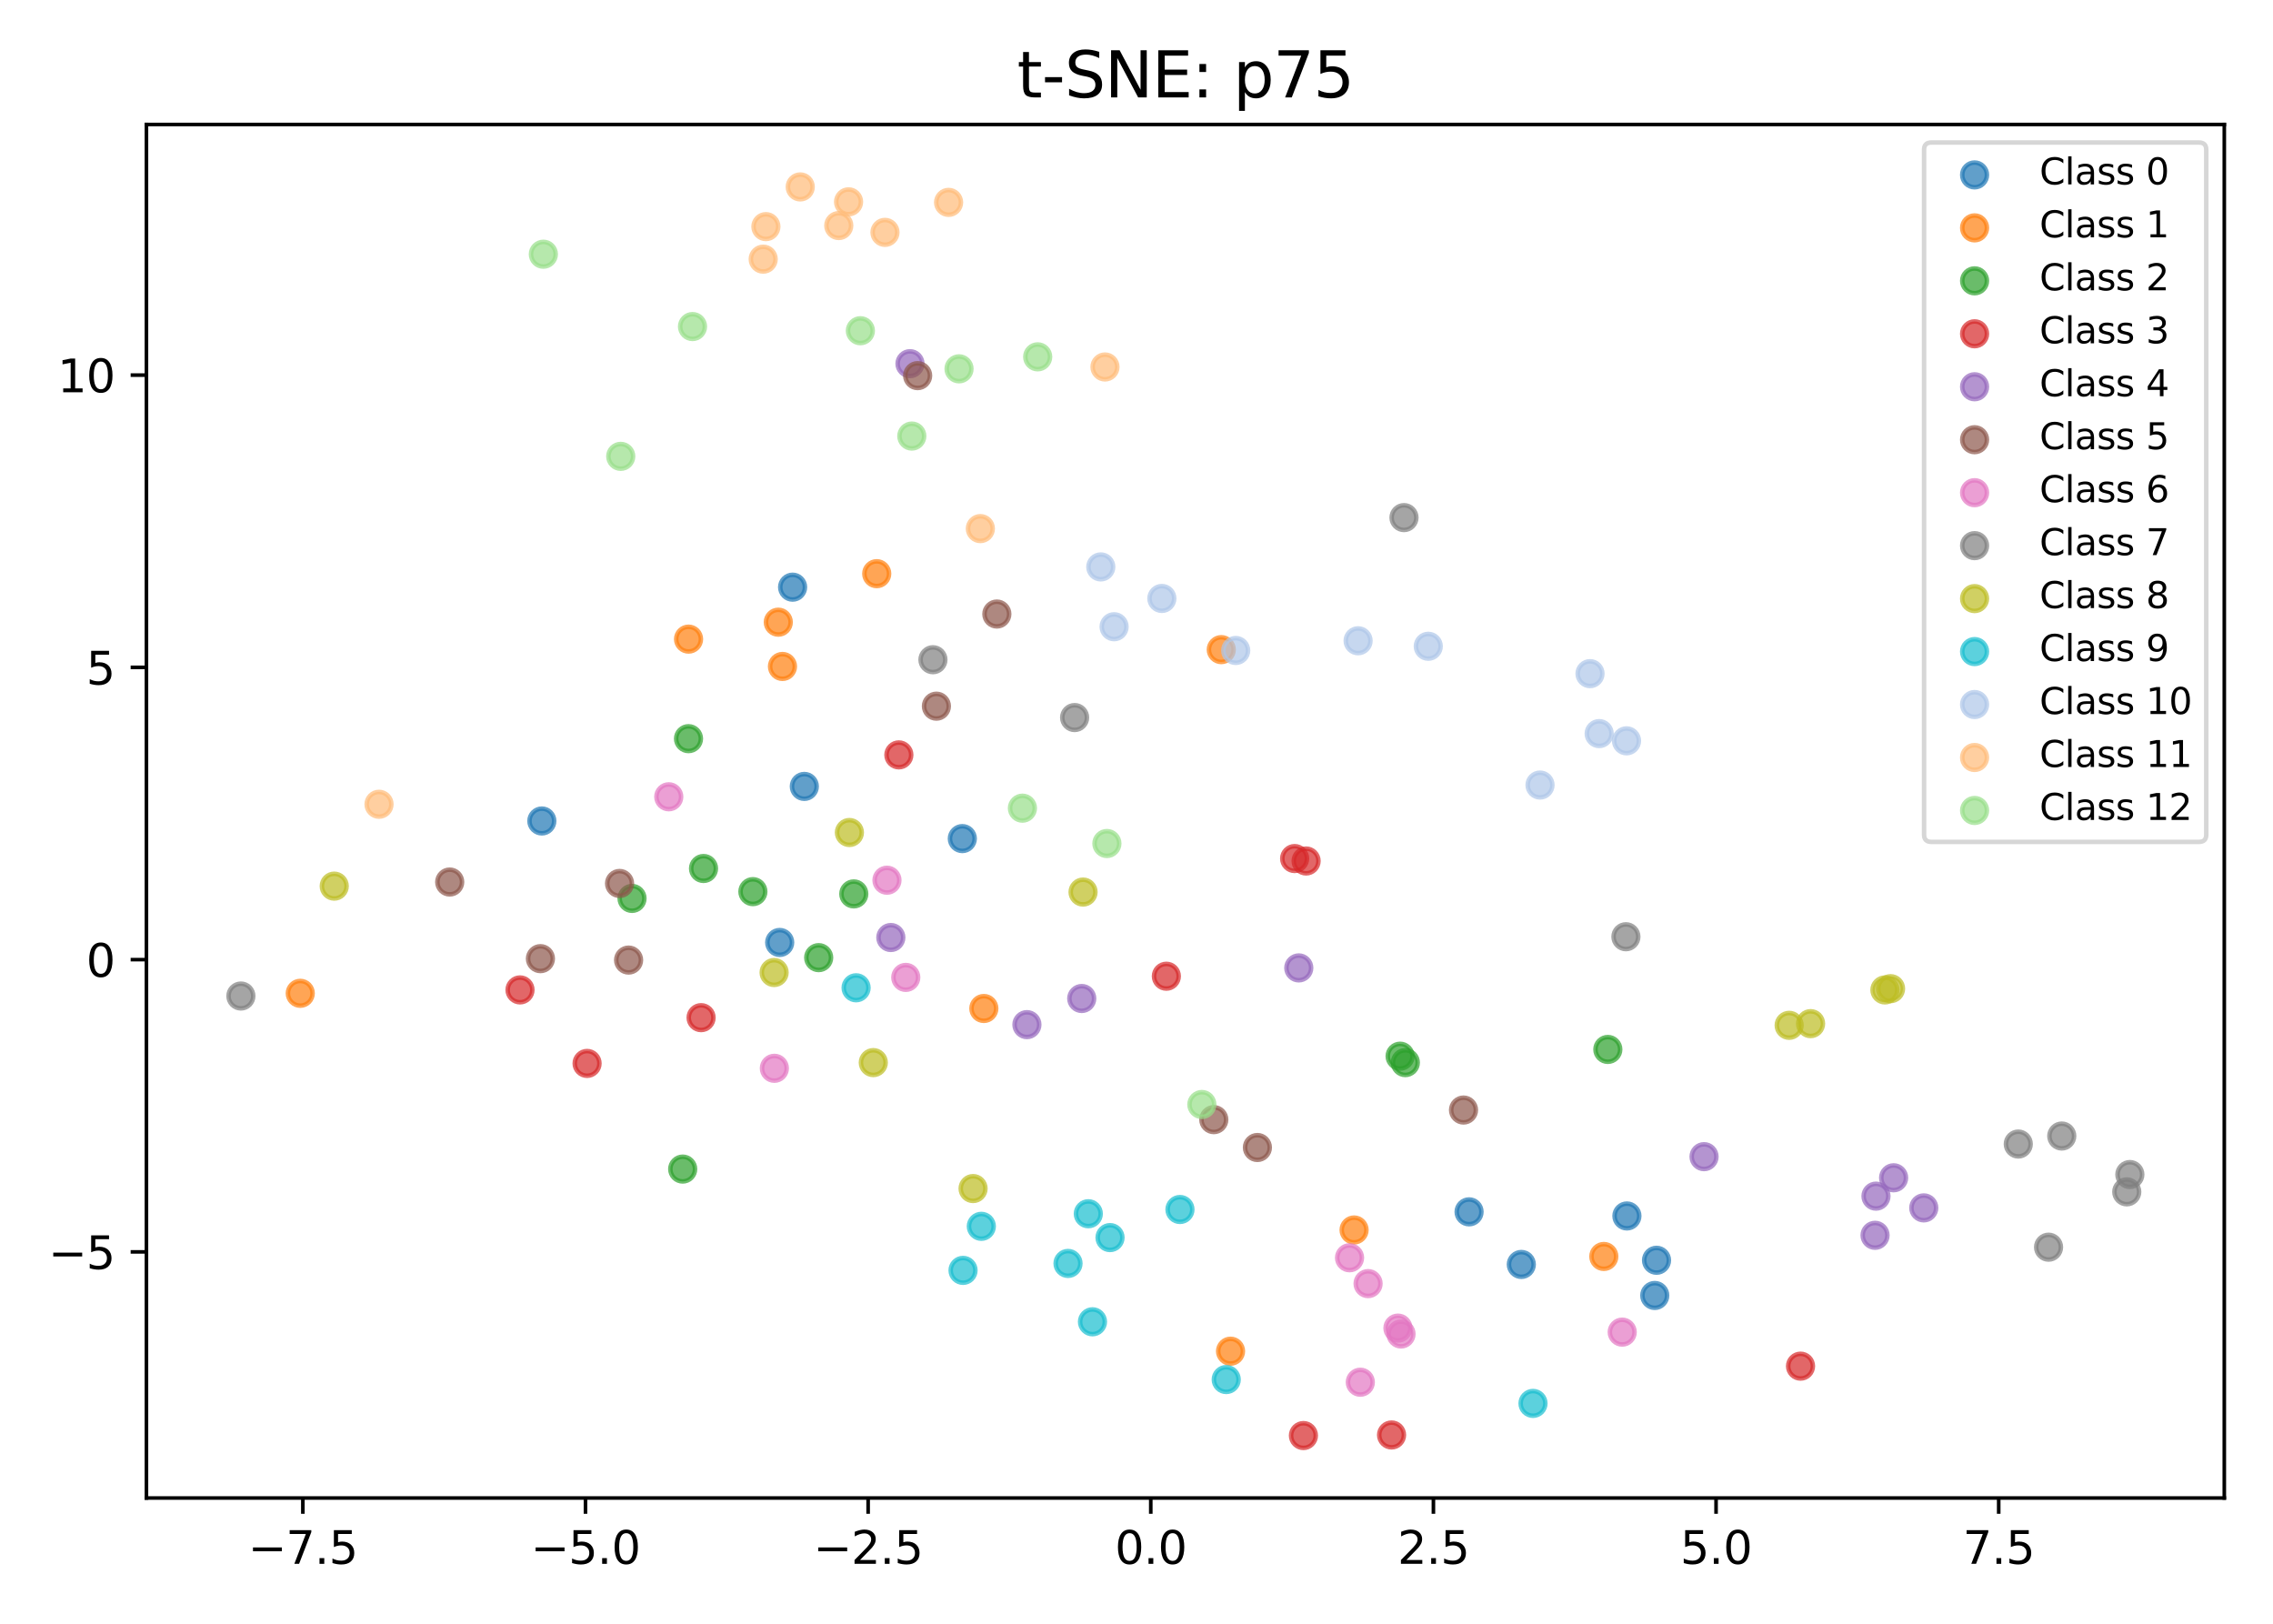 <?xml version="1.0" encoding="utf-8" standalone="no"?>
<!DOCTYPE svg PUBLIC "-//W3C//DTD SVG 1.1//EN"
  "http://www.w3.org/Graphics/SVG/1.1/DTD/svg11.dtd">
<svg xmlns:xlink="http://www.w3.org/1999/xlink" width="504pt" height="360pt" viewBox="0 0 504 360" xmlns="http://www.w3.org/2000/svg" version="1.1">
 <defs>
  <style type="text/css">*{stroke-linejoin: round; stroke-linecap: butt}</style>
 </defs>
 <g id="figure_1">
  <g id="patch_1">
   <path d="M 0 360 
L 504 360 
L 504 0 
L 0 0 
z
" style="fill: #ffffff"/>
  </g>
  <g id="axes_1">
   <g id="patch_2">
    <path d="M 32.47 332.12 
L 493.2 332.12 
L 493.2 27.6 
L 32.47 27.6 
z
" style="fill: #ffffff"/>
   </g>
   <g id="PathCollection_1">
    <defs>
     <path id="m4cdc1d5d6e" d="M 0 2.739 
C 0.726 2.739 1.423 2.45 1.936 1.936 
C 2.45 1.423 2.739 0.726 2.739 0 
C 2.739 -0.726 2.45 -1.423 1.936 -1.936 
C 1.423 -2.45 0.726 -2.739 0 -2.739 
C -0.726 -2.739 -1.423 -2.45 -1.936 -1.936 
C -2.45 -1.423 -2.739 -0.726 -2.739 0 
C -2.739 0.726 -2.45 1.423 -1.936 1.936 
C -1.423 2.45 -0.726 2.739 0 2.739 
z
" style="stroke: #1f77b4; stroke-opacity: 0.7"/>
    </defs>
    <g clip-path="url(#pce24ca8d74)">
     <use xlink:href="#m4cdc1d5d6e" x="178.345" y="174.357" style="fill: #1f77b4; fill-opacity: 0.7; stroke: #1f77b4; stroke-opacity: 0.7"/>
     <use xlink:href="#m4cdc1d5d6e" x="213.379" y="185.925" style="fill: #1f77b4; fill-opacity: 0.7; stroke: #1f77b4; stroke-opacity: 0.7"/>
     <use xlink:href="#m4cdc1d5d6e" x="172.882" y="208.953" style="fill: #1f77b4; fill-opacity: 0.7; stroke: #1f77b4; stroke-opacity: 0.7"/>
     <use xlink:href="#m4cdc1d5d6e" x="367.308" y="279.415" style="fill: #1f77b4; fill-opacity: 0.7; stroke: #1f77b4; stroke-opacity: 0.7"/>
     <use xlink:href="#m4cdc1d5d6e" x="360.74" y="269.592" style="fill: #1f77b4; fill-opacity: 0.7; stroke: #1f77b4; stroke-opacity: 0.7"/>
     <use xlink:href="#m4cdc1d5d6e" x="175.746" y="130.182" style="fill: #1f77b4; fill-opacity: 0.7; stroke: #1f77b4; stroke-opacity: 0.7"/>
     <use xlink:href="#m4cdc1d5d6e" x="325.742" y="268.678" style="fill: #1f77b4; fill-opacity: 0.7; stroke: #1f77b4; stroke-opacity: 0.7"/>
     <use xlink:href="#m4cdc1d5d6e" x="337.325" y="280.341" style="fill: #1f77b4; fill-opacity: 0.7; stroke: #1f77b4; stroke-opacity: 0.7"/>
     <use xlink:href="#m4cdc1d5d6e" x="120.143" y="182.019" style="fill: #1f77b4; fill-opacity: 0.7; stroke: #1f77b4; stroke-opacity: 0.7"/>
     <use xlink:href="#m4cdc1d5d6e" x="366.914" y="287.219" style="fill: #1f77b4; fill-opacity: 0.7; stroke: #1f77b4; stroke-opacity: 0.7"/>
    </g>
   </g>
   <g id="PathCollection_2">
    <defs>
     <path id="m628a1c7a3a" d="M 0 2.739 
C 0.726 2.739 1.423 2.45 1.936 1.936 
C 2.45 1.423 2.739 0.726 2.739 0 
C 2.739 -0.726 2.45 -1.423 1.936 -1.936 
C 1.423 -2.45 0.726 -2.739 0 -2.739 
C -0.726 -2.739 -1.423 -2.45 -1.936 -1.936 
C -2.45 -1.423 -2.739 -0.726 -2.739 0 
C -2.739 0.726 -2.45 1.423 -1.936 1.936 
C -1.423 2.45 -0.726 2.739 0 2.739 
z
" style="stroke: #ff7f0e; stroke-opacity: 0.7"/>
    </defs>
    <g clip-path="url(#pce24ca8d74)">
     <use xlink:href="#m628a1c7a3a" x="194.4" y="127.192" style="fill: #ff7f0e; fill-opacity: 0.7; stroke: #ff7f0e; stroke-opacity: 0.7"/>
     <use xlink:href="#m628a1c7a3a" x="218.151" y="223.592" style="fill: #ff7f0e; fill-opacity: 0.7; stroke: #ff7f0e; stroke-opacity: 0.7"/>
     <use xlink:href="#m628a1c7a3a" x="173.5" y="147.76" style="fill: #ff7f0e; fill-opacity: 0.7; stroke: #ff7f0e; stroke-opacity: 0.7"/>
     <use xlink:href="#m628a1c7a3a" x="355.62" y="278.571" style="fill: #ff7f0e; fill-opacity: 0.7; stroke: #ff7f0e; stroke-opacity: 0.7"/>
     <use xlink:href="#m628a1c7a3a" x="270.797" y="144.029" style="fill: #ff7f0e; fill-opacity: 0.7; stroke: #ff7f0e; stroke-opacity: 0.7"/>
     <use xlink:href="#m628a1c7a3a" x="300.245" y="272.7" style="fill: #ff7f0e; fill-opacity: 0.7; stroke: #ff7f0e; stroke-opacity: 0.7"/>
     <use xlink:href="#m628a1c7a3a" x="152.675" y="141.701" style="fill: #ff7f0e; fill-opacity: 0.7; stroke: #ff7f0e; stroke-opacity: 0.7"/>
     <use xlink:href="#m628a1c7a3a" x="272.853" y="299.573" style="fill: #ff7f0e; fill-opacity: 0.7; stroke: #ff7f0e; stroke-opacity: 0.7"/>
     <use xlink:href="#m628a1c7a3a" x="172.573" y="137.945" style="fill: #ff7f0e; fill-opacity: 0.7; stroke: #ff7f0e; stroke-opacity: 0.7"/>
     <use xlink:href="#m628a1c7a3a" x="66.577" y="220.227" style="fill: #ff7f0e; fill-opacity: 0.7; stroke: #ff7f0e; stroke-opacity: 0.7"/>
    </g>
   </g>
   <g id="PathCollection_3">
    <defs>
     <path id="mec398f8047" d="M 0 2.739 
C 0.726 2.739 1.423 2.45 1.936 1.936 
C 2.45 1.423 2.739 0.726 2.739 0 
C 2.739 -0.726 2.45 -1.423 1.936 -1.936 
C 1.423 -2.45 0.726 -2.739 0 -2.739 
C -0.726 -2.739 -1.423 -2.45 -1.936 -1.936 
C -2.45 -1.423 -2.739 -0.726 -2.739 0 
C -2.739 0.726 -2.45 1.423 -1.936 1.936 
C -1.423 2.45 -0.726 2.739 0 2.739 
z
" style="stroke: #2ca02c; stroke-opacity: 0.7"/>
    </defs>
    <g clip-path="url(#pce24ca8d74)">
     <use xlink:href="#mec398f8047" x="189.313" y="198.188" style="fill: #2ca02c; fill-opacity: 0.7; stroke: #2ca02c; stroke-opacity: 0.7"/>
     <use xlink:href="#mec398f8047" x="356.509" y="232.671" style="fill: #2ca02c; fill-opacity: 0.7; stroke: #2ca02c; stroke-opacity: 0.7"/>
     <use xlink:href="#mec398f8047" x="155.995" y="192.554" style="fill: #2ca02c; fill-opacity: 0.7; stroke: #2ca02c; stroke-opacity: 0.7"/>
     <use xlink:href="#mec398f8047" x="181.529" y="212.318" style="fill: #2ca02c; fill-opacity: 0.7; stroke: #2ca02c; stroke-opacity: 0.7"/>
     <use xlink:href="#mec398f8047" x="152.664" y="163.771" style="fill: #2ca02c; fill-opacity: 0.7; stroke: #2ca02c; stroke-opacity: 0.7"/>
     <use xlink:href="#mec398f8047" x="311.611" y="235.592" style="fill: #2ca02c; fill-opacity: 0.7; stroke: #2ca02c; stroke-opacity: 0.7"/>
     <use xlink:href="#mec398f8047" x="151.376" y="259.197" style="fill: #2ca02c; fill-opacity: 0.7; stroke: #2ca02c; stroke-opacity: 0.7"/>
     <use xlink:href="#mec398f8047" x="310.45" y="234.168" style="fill: #2ca02c; fill-opacity: 0.7; stroke: #2ca02c; stroke-opacity: 0.7"/>
     <use xlink:href="#mec398f8047" x="140.142" y="199.189" style="fill: #2ca02c; fill-opacity: 0.7; stroke: #2ca02c; stroke-opacity: 0.7"/>
     <use xlink:href="#mec398f8047" x="166.939" y="197.684" style="fill: #2ca02c; fill-opacity: 0.7; stroke: #2ca02c; stroke-opacity: 0.7"/>
    </g>
   </g>
   <g id="PathCollection_4">
    <defs>
     <path id="m921e20cf1c" d="M 0 2.739 
C 0.726 2.739 1.423 2.45 1.936 1.936 
C 2.45 1.423 2.739 0.726 2.739 0 
C 2.739 -0.726 2.45 -1.423 1.936 -1.936 
C 1.423 -2.45 0.726 -2.739 0 -2.739 
C -0.726 -2.739 -1.423 -2.45 -1.936 -1.936 
C -2.45 -1.423 -2.739 -0.726 -2.739 0 
C -2.739 0.726 -2.45 1.423 -1.936 1.936 
C -1.423 2.45 -0.726 2.739 0 2.739 
z
" style="stroke: #d62728; stroke-opacity: 0.7"/>
    </defs>
    <g clip-path="url(#pce24ca8d74)">
     <use xlink:href="#m921e20cf1c" x="115.303" y="219.474" style="fill: #d62728; fill-opacity: 0.7; stroke: #d62728; stroke-opacity: 0.7"/>
     <use xlink:href="#m921e20cf1c" x="289.013" y="318.278" style="fill: #d62728; fill-opacity: 0.7; stroke: #d62728; stroke-opacity: 0.7"/>
     <use xlink:href="#m921e20cf1c" x="130.176" y="235.771" style="fill: #d62728; fill-opacity: 0.7; stroke: #d62728; stroke-opacity: 0.7"/>
     <use xlink:href="#m921e20cf1c" x="258.621" y="216.438" style="fill: #d62728; fill-opacity: 0.7; stroke: #d62728; stroke-opacity: 0.7"/>
     <use xlink:href="#m921e20cf1c" x="199.306" y="167.367" style="fill: #d62728; fill-opacity: 0.7; stroke: #d62728; stroke-opacity: 0.7"/>
     <use xlink:href="#m921e20cf1c" x="155.456" y="225.624" style="fill: #d62728; fill-opacity: 0.7; stroke: #d62728; stroke-opacity: 0.7"/>
     <use xlink:href="#m921e20cf1c" x="289.607" y="190.891" style="fill: #d62728; fill-opacity: 0.7; stroke: #d62728; stroke-opacity: 0.7"/>
     <use xlink:href="#m921e20cf1c" x="287.066" y="190.35" style="fill: #d62728; fill-opacity: 0.7; stroke: #d62728; stroke-opacity: 0.7"/>
     <use xlink:href="#m921e20cf1c" x="308.554" y="318.148" style="fill: #d62728; fill-opacity: 0.7; stroke: #d62728; stroke-opacity: 0.7"/>
     <use xlink:href="#m921e20cf1c" x="399.238" y="302.89" style="fill: #d62728; fill-opacity: 0.7; stroke: #d62728; stroke-opacity: 0.7"/>
    </g>
   </g>
   <g id="PathCollection_5">
    <defs>
     <path id="mba409816f2" d="M 0 2.739 
C 0.726 2.739 1.423 2.45 1.936 1.936 
C 2.45 1.423 2.739 0.726 2.739 0 
C 2.739 -0.726 2.45 -1.423 1.936 -1.936 
C 1.423 -2.45 0.726 -2.739 0 -2.739 
C -0.726 -2.739 -1.423 -2.45 -1.936 -1.936 
C -2.45 -1.423 -2.739 -0.726 -2.739 0 
C -2.739 0.726 -2.45 1.423 -1.936 1.936 
C -1.423 2.45 -0.726 2.739 0 2.739 
z
" style="stroke: #9467bd; stroke-opacity: 0.7"/>
    </defs>
    <g clip-path="url(#pce24ca8d74)">
     <use xlink:href="#mba409816f2" x="227.7" y="227.172" style="fill: #9467bd; fill-opacity: 0.7; stroke: #9467bd; stroke-opacity: 0.7"/>
     <use xlink:href="#mba409816f2" x="197.526" y="207.856" style="fill: #9467bd; fill-opacity: 0.7; stroke: #9467bd; stroke-opacity: 0.7"/>
     <use xlink:href="#mba409816f2" x="239.858" y="221.378" style="fill: #9467bd; fill-opacity: 0.7; stroke: #9467bd; stroke-opacity: 0.7"/>
     <use xlink:href="#mba409816f2" x="419.878" y="261.127" style="fill: #9467bd; fill-opacity: 0.7; stroke: #9467bd; stroke-opacity: 0.7"/>
     <use xlink:href="#mba409816f2" x="201.772" y="80.632" style="fill: #9467bd; fill-opacity: 0.7; stroke: #9467bd; stroke-opacity: 0.7"/>
     <use xlink:href="#mba409816f2" x="287.983" y="214.596" style="fill: #9467bd; fill-opacity: 0.7; stroke: #9467bd; stroke-opacity: 0.7"/>
     <use xlink:href="#mba409816f2" x="426.565" y="267.801" style="fill: #9467bd; fill-opacity: 0.7; stroke: #9467bd; stroke-opacity: 0.7"/>
     <use xlink:href="#mba409816f2" x="415.966" y="265.198" style="fill: #9467bd; fill-opacity: 0.7; stroke: #9467bd; stroke-opacity: 0.7"/>
     <use xlink:href="#mba409816f2" x="415.762" y="273.88" style="fill: #9467bd; fill-opacity: 0.7; stroke: #9467bd; stroke-opacity: 0.7"/>
     <use xlink:href="#mba409816f2" x="377.844" y="256.443" style="fill: #9467bd; fill-opacity: 0.7; stroke: #9467bd; stroke-opacity: 0.7"/>
    </g>
   </g>
   <g id="PathCollection_6">
    <defs>
     <path id="m692f39fc1f" d="M 0 2.739 
C 0.726 2.739 1.423 2.45 1.936 1.936 
C 2.45 1.423 2.739 0.726 2.739 0 
C 2.739 -0.726 2.45 -1.423 1.936 -1.936 
C 1.423 -2.45 0.726 -2.739 0 -2.739 
C -0.726 -2.739 -1.423 -2.45 -1.936 -1.936 
C -2.45 -1.423 -2.739 -0.726 -2.739 0 
C -2.739 0.726 -2.45 1.423 -1.936 1.936 
C -1.423 2.45 -0.726 2.739 0 2.739 
z
" style="stroke: #8c564b; stroke-opacity: 0.7"/>
    </defs>
    <g clip-path="url(#pce24ca8d74)">
     <use xlink:href="#m692f39fc1f" x="119.831" y="212.543" style="fill: #8c564b; fill-opacity: 0.7; stroke: #8c564b; stroke-opacity: 0.7"/>
     <use xlink:href="#m692f39fc1f" x="99.715" y="195.553" style="fill: #8c564b; fill-opacity: 0.7; stroke: #8c564b; stroke-opacity: 0.7"/>
     <use xlink:href="#m692f39fc1f" x="207.632" y="156.567" style="fill: #8c564b; fill-opacity: 0.7; stroke: #8c564b; stroke-opacity: 0.7"/>
     <use xlink:href="#m692f39fc1f" x="203.473" y="83.281" style="fill: #8c564b; fill-opacity: 0.7; stroke: #8c564b; stroke-opacity: 0.7"/>
     <use xlink:href="#m692f39fc1f" x="137.377" y="195.871" style="fill: #8c564b; fill-opacity: 0.7; stroke: #8c564b; stroke-opacity: 0.7"/>
     <use xlink:href="#m692f39fc1f" x="139.38" y="212.859" style="fill: #8c564b; fill-opacity: 0.7; stroke: #8c564b; stroke-opacity: 0.7"/>
     <use xlink:href="#m692f39fc1f" x="269.141" y="248.237" style="fill: #8c564b; fill-opacity: 0.7; stroke: #8c564b; stroke-opacity: 0.7"/>
     <use xlink:href="#m692f39fc1f" x="278.808" y="254.413" style="fill: #8c564b; fill-opacity: 0.7; stroke: #8c564b; stroke-opacity: 0.7"/>
     <use xlink:href="#m692f39fc1f" x="324.511" y="246.107" style="fill: #8c564b; fill-opacity: 0.7; stroke: #8c564b; stroke-opacity: 0.7"/>
     <use xlink:href="#m692f39fc1f" x="221.033" y="136.138" style="fill: #8c564b; fill-opacity: 0.7; stroke: #8c564b; stroke-opacity: 0.7"/>
    </g>
   </g>
   <g id="PathCollection_7">
    <defs>
     <path id="m857fbbf1fc" d="M 0 2.739 
C 0.726 2.739 1.423 2.45 1.936 1.936 
C 2.45 1.423 2.739 0.726 2.739 0 
C 2.739 -0.726 2.45 -1.423 1.936 -1.936 
C 1.423 -2.45 0.726 -2.739 0 -2.739 
C -0.726 -2.739 -1.423 -2.45 -1.936 -1.936 
C -2.45 -1.423 -2.739 -0.726 -2.739 0 
C -2.739 0.726 -2.45 1.423 -1.936 1.936 
C -1.423 2.45 -0.726 2.739 0 2.739 
z
" style="stroke: #e377c2; stroke-opacity: 0.7"/>
    </defs>
    <g clip-path="url(#pce24ca8d74)">
     <use xlink:href="#m857fbbf1fc" x="200.84" y="216.702" style="fill: #e377c2; fill-opacity: 0.7; stroke: #e377c2; stroke-opacity: 0.7"/>
     <use xlink:href="#m857fbbf1fc" x="299.24" y="278.86" style="fill: #e377c2; fill-opacity: 0.7; stroke: #e377c2; stroke-opacity: 0.7"/>
     <use xlink:href="#m857fbbf1fc" x="301.627" y="306.453" style="fill: #e377c2; fill-opacity: 0.7; stroke: #e377c2; stroke-opacity: 0.7"/>
     <use xlink:href="#m857fbbf1fc" x="148.289" y="176.657" style="fill: #e377c2; fill-opacity: 0.7; stroke: #e377c2; stroke-opacity: 0.7"/>
     <use xlink:href="#m857fbbf1fc" x="359.698" y="295.346" style="fill: #e377c2; fill-opacity: 0.7; stroke: #e377c2; stroke-opacity: 0.7"/>
     <use xlink:href="#m857fbbf1fc" x="171.704" y="236.855" style="fill: #e377c2; fill-opacity: 0.7; stroke: #e377c2; stroke-opacity: 0.7"/>
     <use xlink:href="#m857fbbf1fc" x="310.653" y="295.762" style="fill: #e377c2; fill-opacity: 0.7; stroke: #e377c2; stroke-opacity: 0.7"/>
     <use xlink:href="#m857fbbf1fc" x="303.348" y="284.59" style="fill: #e377c2; fill-opacity: 0.7; stroke: #e377c2; stroke-opacity: 0.7"/>
     <use xlink:href="#m857fbbf1fc" x="196.67" y="195.152" style="fill: #e377c2; fill-opacity: 0.7; stroke: #e377c2; stroke-opacity: 0.7"/>
     <use xlink:href="#m857fbbf1fc" x="309.971" y="294.457" style="fill: #e377c2; fill-opacity: 0.7; stroke: #e377c2; stroke-opacity: 0.7"/>
    </g>
   </g>
   <g id="PathCollection_8">
    <defs>
     <path id="m161b8143a7" d="M 0 2.739 
C 0.726 2.739 1.423 2.45 1.936 1.936 
C 2.45 1.423 2.739 0.726 2.739 0 
C 2.739 -0.726 2.45 -1.423 1.936 -1.936 
C 1.423 -2.45 0.726 -2.739 0 -2.739 
C -0.726 -2.739 -1.423 -2.45 -1.936 -1.936 
C -2.45 -1.423 -2.739 -0.726 -2.739 0 
C -2.739 0.726 -2.45 1.423 -1.936 1.936 
C -1.423 2.45 -0.726 2.739 0 2.739 
z
" style="stroke: #7f7f7f; stroke-opacity: 0.7"/>
    </defs>
    <g clip-path="url(#pce24ca8d74)">
     <use xlink:href="#m161b8143a7" x="360.519" y="207.685" style="fill: #7f7f7f; fill-opacity: 0.7; stroke: #7f7f7f; stroke-opacity: 0.7"/>
     <use xlink:href="#m161b8143a7" x="447.519" y="253.646" style="fill: #7f7f7f; fill-opacity: 0.7; stroke: #7f7f7f; stroke-opacity: 0.7"/>
     <use xlink:href="#m161b8143a7" x="311.312" y="114.759" style="fill: #7f7f7f; fill-opacity: 0.7; stroke: #7f7f7f; stroke-opacity: 0.7"/>
     <use xlink:href="#m161b8143a7" x="454.233" y="276.514" style="fill: #7f7f7f; fill-opacity: 0.7; stroke: #7f7f7f; stroke-opacity: 0.7"/>
     <use xlink:href="#m161b8143a7" x="238.279" y="159.092" style="fill: #7f7f7f; fill-opacity: 0.7; stroke: #7f7f7f; stroke-opacity: 0.7"/>
     <use xlink:href="#m161b8143a7" x="472.258" y="260.407" style="fill: #7f7f7f; fill-opacity: 0.7; stroke: #7f7f7f; stroke-opacity: 0.7"/>
     <use xlink:href="#m161b8143a7" x="206.862" y="146.268" style="fill: #7f7f7f; fill-opacity: 0.7; stroke: #7f7f7f; stroke-opacity: 0.7"/>
     <use xlink:href="#m161b8143a7" x="471.573" y="264.245" style="fill: #7f7f7f; fill-opacity: 0.7; stroke: #7f7f7f; stroke-opacity: 0.7"/>
     <use xlink:href="#m161b8143a7" x="457.16" y="251.868" style="fill: #7f7f7f; fill-opacity: 0.7; stroke: #7f7f7f; stroke-opacity: 0.7"/>
     <use xlink:href="#m161b8143a7" x="53.412" y="220.828" style="fill: #7f7f7f; fill-opacity: 0.7; stroke: #7f7f7f; stroke-opacity: 0.7"/>
    </g>
   </g>
   <g id="PathCollection_9">
    <defs>
     <path id="m05a4ae375c" d="M 0 2.739 
C 0.726 2.739 1.423 2.45 1.936 1.936 
C 2.45 1.423 2.739 0.726 2.739 0 
C 2.739 -0.726 2.45 -1.423 1.936 -1.936 
C 1.423 -2.45 0.726 -2.739 0 -2.739 
C -0.726 -2.739 -1.423 -2.45 -1.936 -1.936 
C -2.45 -1.423 -2.739 -0.726 -2.739 0 
C -2.739 0.726 -2.45 1.423 -1.936 1.936 
C -1.423 2.45 -0.726 2.739 0 2.739 
z
" style="stroke: #bcbd22; stroke-opacity: 0.7"/>
    </defs>
    <g clip-path="url(#pce24ca8d74)">
     <use xlink:href="#m05a4ae375c" x="401.466" y="226.953" style="fill: #bcbd22; fill-opacity: 0.7; stroke: #bcbd22; stroke-opacity: 0.7"/>
     <use xlink:href="#m05a4ae375c" x="74.112" y="196.465" style="fill: #bcbd22; fill-opacity: 0.7; stroke: #bcbd22; stroke-opacity: 0.7"/>
     <use xlink:href="#m05a4ae375c" x="419.199" y="219.198" style="fill: #bcbd22; fill-opacity: 0.7; stroke: #bcbd22; stroke-opacity: 0.7"/>
     <use xlink:href="#m05a4ae375c" x="417.946" y="219.478" style="fill: #bcbd22; fill-opacity: 0.7; stroke: #bcbd22; stroke-opacity: 0.7"/>
     <use xlink:href="#m05a4ae375c" x="396.716" y="227.325" style="fill: #bcbd22; fill-opacity: 0.7; stroke: #bcbd22; stroke-opacity: 0.7"/>
     <use xlink:href="#m05a4ae375c" x="171.647" y="215.617" style="fill: #bcbd22; fill-opacity: 0.7; stroke: #bcbd22; stroke-opacity: 0.7"/>
     <use xlink:href="#m05a4ae375c" x="188.339" y="184.576" style="fill: #bcbd22; fill-opacity: 0.7; stroke: #bcbd22; stroke-opacity: 0.7"/>
     <use xlink:href="#m05a4ae375c" x="193.639" y="235.591" style="fill: #bcbd22; fill-opacity: 0.7; stroke: #bcbd22; stroke-opacity: 0.7"/>
     <use xlink:href="#m05a4ae375c" x="215.764" y="263.516" style="fill: #bcbd22; fill-opacity: 0.7; stroke: #bcbd22; stroke-opacity: 0.7"/>
     <use xlink:href="#m05a4ae375c" x="240.15" y="197.779" style="fill: #bcbd22; fill-opacity: 0.7; stroke: #bcbd22; stroke-opacity: 0.7"/>
    </g>
   </g>
   <g id="PathCollection_10">
    <defs>
     <path id="m8e14c92ce7" d="M 0 2.739 
C 0.726 2.739 1.423 2.45 1.936 1.936 
C 2.45 1.423 2.739 0.726 2.739 0 
C 2.739 -0.726 2.45 -1.423 1.936 -1.936 
C 1.423 -2.45 0.726 -2.739 0 -2.739 
C -0.726 -2.739 -1.423 -2.45 -1.936 -1.936 
C -2.45 -1.423 -2.739 -0.726 -2.739 0 
C -2.739 0.726 -2.45 1.423 -1.936 1.936 
C -1.423 2.45 -0.726 2.739 0 2.739 
z
" style="stroke: #17becf; stroke-opacity: 0.7"/>
    </defs>
    <g clip-path="url(#pce24ca8d74)">
     <use xlink:href="#m8e14c92ce7" x="261.635" y="268.159" style="fill: #17becf; fill-opacity: 0.7; stroke: #17becf; stroke-opacity: 0.7"/>
     <use xlink:href="#m8e14c92ce7" x="189.824" y="219.003" style="fill: #17becf; fill-opacity: 0.7; stroke: #17becf; stroke-opacity: 0.7"/>
     <use xlink:href="#m8e14c92ce7" x="242.238" y="293.054" style="fill: #17becf; fill-opacity: 0.7; stroke: #17becf; stroke-opacity: 0.7"/>
     <use xlink:href="#m8e14c92ce7" x="236.814" y="280.117" style="fill: #17becf; fill-opacity: 0.7; stroke: #17becf; stroke-opacity: 0.7"/>
     <use xlink:href="#m8e14c92ce7" x="241.314" y="269.101" style="fill: #17becf; fill-opacity: 0.7; stroke: #17becf; stroke-opacity: 0.7"/>
     <use xlink:href="#m8e14c92ce7" x="246.13" y="274.387" style="fill: #17becf; fill-opacity: 0.7; stroke: #17becf; stroke-opacity: 0.7"/>
     <use xlink:href="#m8e14c92ce7" x="339.917" y="311.15" style="fill: #17becf; fill-opacity: 0.7; stroke: #17becf; stroke-opacity: 0.7"/>
     <use xlink:href="#m8e14c92ce7" x="271.896" y="305.859" style="fill: #17becf; fill-opacity: 0.7; stroke: #17becf; stroke-opacity: 0.7"/>
     <use xlink:href="#m8e14c92ce7" x="217.594" y="271.888" style="fill: #17becf; fill-opacity: 0.7; stroke: #17becf; stroke-opacity: 0.7"/>
     <use xlink:href="#m8e14c92ce7" x="213.539" y="281.656" style="fill: #17becf; fill-opacity: 0.7; stroke: #17becf; stroke-opacity: 0.7"/>
    </g>
   </g>
   <g id="PathCollection_11">
    <defs>
     <path id="m8d0c4bcb04" d="M 0 2.739 
C 0.726 2.739 1.423 2.45 1.936 1.936 
C 2.45 1.423 2.739 0.726 2.739 0 
C 2.739 -0.726 2.45 -1.423 1.936 -1.936 
C 1.423 -2.45 0.726 -2.739 0 -2.739 
C -0.726 -2.739 -1.423 -2.45 -1.936 -1.936 
C -2.45 -1.423 -2.739 -0.726 -2.739 0 
C -2.739 0.726 -2.45 1.423 -1.936 1.936 
C -1.423 2.45 -0.726 2.739 0 2.739 
z
" style="stroke: #aec7e8; stroke-opacity: 0.7"/>
    </defs>
    <g clip-path="url(#pce24ca8d74)">
     <use xlink:href="#m8d0c4bcb04" x="257.621" y="132.685" style="fill: #aec7e8; fill-opacity: 0.7; stroke: #aec7e8; stroke-opacity: 0.7"/>
     <use xlink:href="#m8d0c4bcb04" x="273.999" y="144.218" style="fill: #aec7e8; fill-opacity: 0.7; stroke: #aec7e8; stroke-opacity: 0.7"/>
     <use xlink:href="#m8d0c4bcb04" x="352.558" y="149.357" style="fill: #aec7e8; fill-opacity: 0.7; stroke: #aec7e8; stroke-opacity: 0.7"/>
     <use xlink:href="#m8d0c4bcb04" x="244.08" y="125.691" style="fill: #aec7e8; fill-opacity: 0.7; stroke: #aec7e8; stroke-opacity: 0.7"/>
     <use xlink:href="#m8d0c4bcb04" x="316.694" y="143.287" style="fill: #aec7e8; fill-opacity: 0.7; stroke: #aec7e8; stroke-opacity: 0.7"/>
     <use xlink:href="#m8d0c4bcb04" x="360.656" y="164.248" style="fill: #aec7e8; fill-opacity: 0.7; stroke: #aec7e8; stroke-opacity: 0.7"/>
     <use xlink:href="#m8d0c4bcb04" x="354.588" y="162.648" style="fill: #aec7e8; fill-opacity: 0.7; stroke: #aec7e8; stroke-opacity: 0.7"/>
     <use xlink:href="#m8d0c4bcb04" x="247.033" y="138.954" style="fill: #aec7e8; fill-opacity: 0.7; stroke: #aec7e8; stroke-opacity: 0.7"/>
     <use xlink:href="#m8d0c4bcb04" x="301.136" y="142.065" style="fill: #aec7e8; fill-opacity: 0.7; stroke: #aec7e8; stroke-opacity: 0.7"/>
     <use xlink:href="#m8d0c4bcb04" x="341.474" y="174.053" style="fill: #aec7e8; fill-opacity: 0.7; stroke: #aec7e8; stroke-opacity: 0.7"/>
    </g>
   </g>
   <g id="PathCollection_12">
    <defs>
     <path id="m956e1de4f5" d="M 0 2.739 
C 0.726 2.739 1.423 2.45 1.936 1.936 
C 2.45 1.423 2.739 0.726 2.739 0 
C 2.739 -0.726 2.45 -1.423 1.936 -1.936 
C 1.423 -2.45 0.726 -2.739 0 -2.739 
C -0.726 -2.739 -1.423 -2.45 -1.936 -1.936 
C -2.45 -1.423 -2.739 -0.726 -2.739 0 
C -2.739 0.726 -2.45 1.423 -1.936 1.936 
C -1.423 2.45 -0.726 2.739 0 2.739 
z
" style="stroke: #ffbb78; stroke-opacity: 0.7"/>
    </defs>
    <g clip-path="url(#pce24ca8d74)">
     <use xlink:href="#m956e1de4f5" x="177.439" y="41.442" style="fill: #ffbb78; fill-opacity: 0.7; stroke: #ffbb78; stroke-opacity: 0.7"/>
     <use xlink:href="#m956e1de4f5" x="188.155" y="44.749" style="fill: #ffbb78; fill-opacity: 0.7; stroke: #ffbb78; stroke-opacity: 0.7"/>
     <use xlink:href="#m956e1de4f5" x="196.228" y="51.519" style="fill: #ffbb78; fill-opacity: 0.7; stroke: #ffbb78; stroke-opacity: 0.7"/>
     <use xlink:href="#m956e1de4f5" x="185.982" y="50.008" style="fill: #ffbb78; fill-opacity: 0.7; stroke: #ffbb78; stroke-opacity: 0.7"/>
     <use xlink:href="#m956e1de4f5" x="217.378" y="117.198" style="fill: #ffbb78; fill-opacity: 0.7; stroke: #ffbb78; stroke-opacity: 0.7"/>
     <use xlink:href="#m956e1de4f5" x="169.227" y="57.458" style="fill: #ffbb78; fill-opacity: 0.7; stroke: #ffbb78; stroke-opacity: 0.7"/>
     <use xlink:href="#m956e1de4f5" x="169.825" y="50.245" style="fill: #ffbb78; fill-opacity: 0.7; stroke: #ffbb78; stroke-opacity: 0.7"/>
     <use xlink:href="#m956e1de4f5" x="245.012" y="81.363" style="fill: #ffbb78; fill-opacity: 0.7; stroke: #ffbb78; stroke-opacity: 0.7"/>
     <use xlink:href="#m956e1de4f5" x="84.042" y="178.315" style="fill: #ffbb78; fill-opacity: 0.7; stroke: #ffbb78; stroke-opacity: 0.7"/>
     <use xlink:href="#m956e1de4f5" x="210.333" y="44.87" style="fill: #ffbb78; fill-opacity: 0.7; stroke: #ffbb78; stroke-opacity: 0.7"/>
    </g>
   </g>
   <g id="PathCollection_13">
    <defs>
     <path id="me147baa5b4" d="M 0 2.739 
C 0.726 2.739 1.423 2.45 1.936 1.936 
C 2.45 1.423 2.739 0.726 2.739 0 
C 2.739 -0.726 2.45 -1.423 1.936 -1.936 
C 1.423 -2.45 0.726 -2.739 0 -2.739 
C -0.726 -2.739 -1.423 -2.45 -1.936 -1.936 
C -2.45 -1.423 -2.739 -0.726 -2.739 0 
C -2.739 0.726 -2.45 1.423 -1.936 1.936 
C -1.423 2.45 -0.726 2.739 0 2.739 
z
" style="stroke: #98df8a; stroke-opacity: 0.7"/>
    </defs>
    <g clip-path="url(#pce24ca8d74)">
     <use xlink:href="#me147baa5b4" x="226.705" y="179.181" style="fill: #98df8a; fill-opacity: 0.7; stroke: #98df8a; stroke-opacity: 0.7"/>
     <use xlink:href="#me147baa5b4" x="120.48" y="56.364" style="fill: #98df8a; fill-opacity: 0.7; stroke: #98df8a; stroke-opacity: 0.7"/>
     <use xlink:href="#me147baa5b4" x="212.649" y="81.774" style="fill: #98df8a; fill-opacity: 0.7; stroke: #98df8a; stroke-opacity: 0.7"/>
     <use xlink:href="#me147baa5b4" x="266.489" y="244.88" style="fill: #98df8a; fill-opacity: 0.7; stroke: #98df8a; stroke-opacity: 0.7"/>
     <use xlink:href="#me147baa5b4" x="153.554" y="72.402" style="fill: #98df8a; fill-opacity: 0.7; stroke: #98df8a; stroke-opacity: 0.7"/>
     <use xlink:href="#me147baa5b4" x="137.638" y="101.177" style="fill: #98df8a; fill-opacity: 0.7; stroke: #98df8a; stroke-opacity: 0.7"/>
     <use xlink:href="#me147baa5b4" x="202.177" y="96.68" style="fill: #98df8a; fill-opacity: 0.7; stroke: #98df8a; stroke-opacity: 0.7"/>
     <use xlink:href="#me147baa5b4" x="245.435" y="187.016" style="fill: #98df8a; fill-opacity: 0.7; stroke: #98df8a; stroke-opacity: 0.7"/>
     <use xlink:href="#me147baa5b4" x="190.774" y="73.326" style="fill: #98df8a; fill-opacity: 0.7; stroke: #98df8a; stroke-opacity: 0.7"/>
     <use xlink:href="#me147baa5b4" x="230.09" y="79.115" style="fill: #98df8a; fill-opacity: 0.7; stroke: #98df8a; stroke-opacity: 0.7"/>
    </g>
   </g>
   <g id="matplotlib.axis_1">
    <g id="xtick_1">
     <g id="line2d_1">
      <defs>
       <path id="m00aa4f446a" d="M 0 0 
L 0 3.5 
" style="stroke: #000000; stroke-width: 0.8"/>
      </defs>
      <g>
       <use xlink:href="#m00aa4f446a" x="67.151" y="332.12" style="stroke: #000000; stroke-width: 0.8"/>
      </g>
     </g>
     <g id="text_1">
      <!-- −7.5 -->
      <g transform="translate(55.01 346.718) scale(0.1 -0.1)">
       <defs>
        <path id="DejaVuSans-2212" d="M 678 2272 
L 4684 2272 
L 4684 1741 
L 678 1741 
L 678 2272 
z
" transform="scale(0.016)"/>
        <path id="DejaVuSans-37" d="M 525 4666 
L 3525 4666 
L 3525 4397 
L 1831 0 
L 1172 0 
L 2766 4134 
L 525 4134 
L 525 4666 
z
" transform="scale(0.016)"/>
        <path id="DejaVuSans-2e" d="M 684 794 
L 1344 794 
L 1344 0 
L 684 0 
L 684 794 
z
" transform="scale(0.016)"/>
        <path id="DejaVuSans-35" d="M 691 4666 
L 3169 4666 
L 3169 4134 
L 1269 4134 
L 1269 2991 
Q 1406 3038 1543 3061 
Q 1681 3084 1819 3084 
Q 2600 3084 3056 2656 
Q 3513 2228 3513 1497 
Q 3513 744 3044 326 
Q 2575 -91 1722 -91 
Q 1428 -91 1123 -41 
Q 819 9 494 109 
L 494 744 
Q 775 591 1075 516 
Q 1375 441 1709 441 
Q 2250 441 2565 725 
Q 2881 1009 2881 1497 
Q 2881 1984 2565 2268 
Q 2250 2553 1709 2553 
Q 1456 2553 1204 2497 
Q 953 2441 691 2322 
L 691 4666 
z
" transform="scale(0.016)"/>
       </defs>
       <use xlink:href="#DejaVuSans-2212"/>
       <use xlink:href="#DejaVuSans-37" transform="translate(83.789 0)"/>
       <use xlink:href="#DejaVuSans-2e" transform="translate(147.412 0)"/>
       <use xlink:href="#DejaVuSans-35" transform="translate(179.199 0)"/>
      </g>
     </g>
    </g>
    <g id="xtick_2">
     <g id="line2d_2">
      <g>
       <use xlink:href="#m00aa4f446a" x="129.822" y="332.12" style="stroke: #000000; stroke-width: 0.8"/>
      </g>
     </g>
     <g id="text_2">
      <!-- −5.0 -->
      <g transform="translate(117.681 346.718) scale(0.1 -0.1)">
       <defs>
        <path id="DejaVuSans-30" d="M 2034 4250 
Q 1547 4250 1301 3770 
Q 1056 3291 1056 2328 
Q 1056 1369 1301 889 
Q 1547 409 2034 409 
Q 2525 409 2770 889 
Q 3016 1369 3016 2328 
Q 3016 3291 2770 3770 
Q 2525 4250 2034 4250 
z
M 2034 4750 
Q 2819 4750 3233 4129 
Q 3647 3509 3647 2328 
Q 3647 1150 3233 529 
Q 2819 -91 2034 -91 
Q 1250 -91 836 529 
Q 422 1150 422 2328 
Q 422 3509 836 4129 
Q 1250 4750 2034 4750 
z
" transform="scale(0.016)"/>
       </defs>
       <use xlink:href="#DejaVuSans-2212"/>
       <use xlink:href="#DejaVuSans-35" transform="translate(83.789 0)"/>
       <use xlink:href="#DejaVuSans-2e" transform="translate(147.412 0)"/>
       <use xlink:href="#DejaVuSans-30" transform="translate(179.199 0)"/>
      </g>
     </g>
    </g>
    <g id="xtick_3">
     <g id="line2d_3">
      <g>
       <use xlink:href="#m00aa4f446a" x="192.494" y="332.12" style="stroke: #000000; stroke-width: 0.8"/>
      </g>
     </g>
     <g id="text_3">
      <!-- −2.5 -->
      <g transform="translate(180.352 346.718) scale(0.1 -0.1)">
       <defs>
        <path id="DejaVuSans-32" d="M 1228 531 
L 3431 531 
L 3431 0 
L 469 0 
L 469 531 
Q 828 903 1448 1529 
Q 2069 2156 2228 2338 
Q 2531 2678 2651 2914 
Q 2772 3150 2772 3378 
Q 2772 3750 2511 3984 
Q 2250 4219 1831 4219 
Q 1534 4219 1204 4116 
Q 875 4013 500 3803 
L 500 4441 
Q 881 4594 1212 4672 
Q 1544 4750 1819 4750 
Q 2544 4750 2975 4387 
Q 3406 4025 3406 3419 
Q 3406 3131 3298 2873 
Q 3191 2616 2906 2266 
Q 2828 2175 2409 1742 
Q 1991 1309 1228 531 
z
" transform="scale(0.016)"/>
       </defs>
       <use xlink:href="#DejaVuSans-2212"/>
       <use xlink:href="#DejaVuSans-32" transform="translate(83.789 0)"/>
       <use xlink:href="#DejaVuSans-2e" transform="translate(147.412 0)"/>
       <use xlink:href="#DejaVuSans-35" transform="translate(179.199 0)"/>
      </g>
     </g>
    </g>
    <g id="xtick_4">
     <g id="line2d_4">
      <g>
       <use xlink:href="#m00aa4f446a" x="255.165" y="332.12" style="stroke: #000000; stroke-width: 0.8"/>
      </g>
     </g>
     <g id="text_4">
      <!-- 0.0 -->
      <g transform="translate(247.213 346.718) scale(0.1 -0.1)">
       <use xlink:href="#DejaVuSans-30"/>
       <use xlink:href="#DejaVuSans-2e" transform="translate(63.623 0)"/>
       <use xlink:href="#DejaVuSans-30" transform="translate(95.41 0)"/>
      </g>
     </g>
    </g>
    <g id="xtick_5">
     <g id="line2d_5">
      <g>
       <use xlink:href="#m00aa4f446a" x="317.836" y="332.12" style="stroke: #000000; stroke-width: 0.8"/>
      </g>
     </g>
     <g id="text_5">
      <!-- 2.5 -->
      <g transform="translate(309.884 346.718) scale(0.1 -0.1)">
       <use xlink:href="#DejaVuSans-32"/>
       <use xlink:href="#DejaVuSans-2e" transform="translate(63.623 0)"/>
       <use xlink:href="#DejaVuSans-35" transform="translate(95.41 0)"/>
      </g>
     </g>
    </g>
    <g id="xtick_6">
     <g id="line2d_6">
      <g>
       <use xlink:href="#m00aa4f446a" x="380.507" y="332.12" style="stroke: #000000; stroke-width: 0.8"/>
      </g>
     </g>
     <g id="text_6">
      <!-- 5.0 -->
      <g transform="translate(372.556 346.718) scale(0.1 -0.1)">
       <use xlink:href="#DejaVuSans-35"/>
       <use xlink:href="#DejaVuSans-2e" transform="translate(63.623 0)"/>
       <use xlink:href="#DejaVuSans-30" transform="translate(95.41 0)"/>
      </g>
     </g>
    </g>
    <g id="xtick_7">
     <g id="line2d_7">
      <g>
       <use xlink:href="#m00aa4f446a" x="443.178" y="332.12" style="stroke: #000000; stroke-width: 0.8"/>
      </g>
     </g>
     <g id="text_7">
      <!-- 7.5 -->
      <g transform="translate(435.227 346.718) scale(0.1 -0.1)">
       <use xlink:href="#DejaVuSans-37"/>
       <use xlink:href="#DejaVuSans-2e" transform="translate(63.623 0)"/>
       <use xlink:href="#DejaVuSans-35" transform="translate(95.41 0)"/>
      </g>
     </g>
    </g>
   </g>
   <g id="matplotlib.axis_2">
    <g id="ytick_1">
     <g id="line2d_8">
      <defs>
       <path id="m099a56f385" d="M 0 0 
L -3.5 0 
" style="stroke: #000000; stroke-width: 0.8"/>
      </defs>
      <g>
       <use xlink:href="#m099a56f385" x="32.47" y="277.556" style="stroke: #000000; stroke-width: 0.8"/>
      </g>
     </g>
     <g id="text_8">
      <!-- −5 -->
      <g transform="translate(10.728 281.355) scale(0.1 -0.1)">
       <use xlink:href="#DejaVuSans-2212"/>
       <use xlink:href="#DejaVuSans-35" transform="translate(83.789 0)"/>
      </g>
     </g>
    </g>
    <g id="ytick_2">
     <g id="line2d_9">
      <g>
       <use xlink:href="#m099a56f385" x="32.47" y="212.76" style="stroke: #000000; stroke-width: 0.8"/>
      </g>
     </g>
     <g id="text_9">
      <!-- 0 -->
      <g transform="translate(19.108 216.559) scale(0.1 -0.1)">
       <use xlink:href="#DejaVuSans-30"/>
      </g>
     </g>
    </g>
    <g id="ytick_3">
     <g id="line2d_10">
      <g>
       <use xlink:href="#m099a56f385" x="32.47" y="147.964" style="stroke: #000000; stroke-width: 0.8"/>
      </g>
     </g>
     <g id="text_10">
      <!-- 5 -->
      <g transform="translate(19.108 151.763) scale(0.1 -0.1)">
       <use xlink:href="#DejaVuSans-35"/>
      </g>
     </g>
    </g>
    <g id="ytick_4">
     <g id="line2d_11">
      <g>
       <use xlink:href="#m099a56f385" x="32.47" y="83.167" style="stroke: #000000; stroke-width: 0.8"/>
      </g>
     </g>
     <g id="text_11">
      <!-- 10 -->
      <g transform="translate(12.745 86.966) scale(0.1 -0.1)">
       <defs>
        <path id="DejaVuSans-31" d="M 794 531 
L 1825 531 
L 1825 4091 
L 703 3866 
L 703 4441 
L 1819 4666 
L 2450 4666 
L 2450 531 
L 3481 531 
L 3481 0 
L 794 0 
L 794 531 
z
" transform="scale(0.016)"/>
       </defs>
       <use xlink:href="#DejaVuSans-31"/>
       <use xlink:href="#DejaVuSans-30" transform="translate(63.623 0)"/>
      </g>
     </g>
    </g>
   </g>
   <g id="patch_3">
    <path d="M 32.47 332.12 
L 32.47 27.6 
" style="fill: none; stroke: #000000; stroke-width: 0.8; stroke-linejoin: miter; stroke-linecap: square"/>
   </g>
   <g id="patch_4">
    <path d="M 493.2 332.12 
L 493.2 27.6 
" style="fill: none; stroke: #000000; stroke-width: 0.8; stroke-linejoin: miter; stroke-linecap: square"/>
   </g>
   <g id="patch_5">
    <path d="M 32.47 332.12 
L 493.2 332.12 
" style="fill: none; stroke: #000000; stroke-width: 0.8; stroke-linejoin: miter; stroke-linecap: square"/>
   </g>
   <g id="patch_6">
    <path d="M 32.47 27.6 
L 493.2 27.6 
" style="fill: none; stroke: #000000; stroke-width: 0.8; stroke-linejoin: miter; stroke-linecap: square"/>
   </g>
   <g id="text_12">
    <!-- t-SNE: p75 -->
    <g transform="translate(225.527 21.6) scale(0.14 -0.14)">
     <defs>
      <path id="DejaVuSans-74" d="M 1172 4494 
L 1172 3500 
L 2356 3500 
L 2356 3053 
L 1172 3053 
L 1172 1153 
Q 1172 725 1289 603 
Q 1406 481 1766 481 
L 2356 481 
L 2356 0 
L 1766 0 
Q 1100 0 847 248 
Q 594 497 594 1153 
L 594 3053 
L 172 3053 
L 172 3500 
L 594 3500 
L 594 4494 
L 1172 4494 
z
" transform="scale(0.016)"/>
      <path id="DejaVuSans-2d" d="M 313 2009 
L 1997 2009 
L 1997 1497 
L 313 1497 
L 313 2009 
z
" transform="scale(0.016)"/>
      <path id="DejaVuSans-53" d="M 3425 4513 
L 3425 3897 
Q 3066 4069 2747 4153 
Q 2428 4238 2131 4238 
Q 1616 4238 1336 4038 
Q 1056 3838 1056 3469 
Q 1056 3159 1242 3001 
Q 1428 2844 1947 2747 
L 2328 2669 
Q 3034 2534 3370 2195 
Q 3706 1856 3706 1288 
Q 3706 609 3251 259 
Q 2797 -91 1919 -91 
Q 1588 -91 1214 -16 
Q 841 59 441 206 
L 441 856 
Q 825 641 1194 531 
Q 1563 422 1919 422 
Q 2459 422 2753 634 
Q 3047 847 3047 1241 
Q 3047 1584 2836 1778 
Q 2625 1972 2144 2069 
L 1759 2144 
Q 1053 2284 737 2584 
Q 422 2884 422 3419 
Q 422 4038 858 4394 
Q 1294 4750 2059 4750 
Q 2388 4750 2728 4690 
Q 3069 4631 3425 4513 
z
" transform="scale(0.016)"/>
      <path id="DejaVuSans-4e" d="M 628 4666 
L 1478 4666 
L 3547 763 
L 3547 4666 
L 4159 4666 
L 4159 0 
L 3309 0 
L 1241 3903 
L 1241 0 
L 628 0 
L 628 4666 
z
" transform="scale(0.016)"/>
      <path id="DejaVuSans-45" d="M 628 4666 
L 3578 4666 
L 3578 4134 
L 1259 4134 
L 1259 2753 
L 3481 2753 
L 3481 2222 
L 1259 2222 
L 1259 531 
L 3634 531 
L 3634 0 
L 628 0 
L 628 4666 
z
" transform="scale(0.016)"/>
      <path id="DejaVuSans-3a" d="M 750 794 
L 1409 794 
L 1409 0 
L 750 0 
L 750 794 
z
M 750 3309 
L 1409 3309 
L 1409 2516 
L 750 2516 
L 750 3309 
z
" transform="scale(0.016)"/>
      <path id="DejaVuSans-20" transform="scale(0.016)"/>
      <path id="DejaVuSans-70" d="M 1159 525 
L 1159 -1331 
L 581 -1331 
L 581 3500 
L 1159 3500 
L 1159 2969 
Q 1341 3281 1617 3432 
Q 1894 3584 2278 3584 
Q 2916 3584 3314 3078 
Q 3713 2572 3713 1747 
Q 3713 922 3314 415 
Q 2916 -91 2278 -91 
Q 1894 -91 1617 61 
Q 1341 213 1159 525 
z
M 3116 1747 
Q 3116 2381 2855 2742 
Q 2594 3103 2138 3103 
Q 1681 3103 1420 2742 
Q 1159 2381 1159 1747 
Q 1159 1113 1420 752 
Q 1681 391 2138 391 
Q 2594 391 2855 752 
Q 3116 1113 3116 1747 
z
" transform="scale(0.016)"/>
     </defs>
     <use xlink:href="#DejaVuSans-74"/>
     <use xlink:href="#DejaVuSans-2d" transform="translate(39.209 0)"/>
     <use xlink:href="#DejaVuSans-53" transform="translate(75.293 0)"/>
     <use xlink:href="#DejaVuSans-4e" transform="translate(138.77 0)"/>
     <use xlink:href="#DejaVuSans-45" transform="translate(213.574 0)"/>
     <use xlink:href="#DejaVuSans-3a" transform="translate(276.758 0)"/>
     <use xlink:href="#DejaVuSans-20" transform="translate(310.449 0)"/>
     <use xlink:href="#DejaVuSans-70" transform="translate(342.236 0)"/>
     <use xlink:href="#DejaVuSans-37" transform="translate(405.713 0)"/>
     <use xlink:href="#DejaVuSans-35" transform="translate(469.336 0)"/>
    </g>
   </g>
   <g id="legend_1">
    <g id="patch_7">
     <path d="M 428.231 186.653 
L 487.6 186.653 
Q 489.2 186.653 489.2 185.053 
L 489.2 33.2 
Q 489.2 31.6 487.6 31.6 
L 428.231 31.6 
Q 426.631 31.6 426.631 33.2 
L 426.631 185.053 
Q 426.631 186.653 428.231 186.653 
z
" style="fill: #ffffff; opacity: 0.8; stroke: #cccccc; stroke-linejoin: miter"/>
    </g>
    <g id="PathCollection_14">
     <g>
      <use xlink:href="#m4cdc1d5d6e" x="437.831" y="38.779" style="fill: #1f77b4; fill-opacity: 0.7; stroke: #1f77b4; stroke-opacity: 0.7"/>
     </g>
    </g>
    <g id="text_13">
     <!-- Class 0 -->
     <g transform="translate(452.231 40.879) scale(0.08 -0.08)">
      <defs>
       <path id="DejaVuSans-43" d="M 4122 4306 
L 4122 3641 
Q 3803 3938 3442 4084 
Q 3081 4231 2675 4231 
Q 1875 4231 1450 3742 
Q 1025 3253 1025 2328 
Q 1025 1406 1450 917 
Q 1875 428 2675 428 
Q 3081 428 3442 575 
Q 3803 722 4122 1019 
L 4122 359 
Q 3791 134 3420 21 
Q 3050 -91 2638 -91 
Q 1578 -91 968 557 
Q 359 1206 359 2328 
Q 359 3453 968 4101 
Q 1578 4750 2638 4750 
Q 3056 4750 3426 4639 
Q 3797 4528 4122 4306 
z
" transform="scale(0.016)"/>
       <path id="DejaVuSans-6c" d="M 603 4863 
L 1178 4863 
L 1178 0 
L 603 0 
L 603 4863 
z
" transform="scale(0.016)"/>
       <path id="DejaVuSans-61" d="M 2194 1759 
Q 1497 1759 1228 1600 
Q 959 1441 959 1056 
Q 959 750 1161 570 
Q 1363 391 1709 391 
Q 2188 391 2477 730 
Q 2766 1069 2766 1631 
L 2766 1759 
L 2194 1759 
z
M 3341 1997 
L 3341 0 
L 2766 0 
L 2766 531 
Q 2569 213 2275 61 
Q 1981 -91 1556 -91 
Q 1019 -91 701 211 
Q 384 513 384 1019 
Q 384 1609 779 1909 
Q 1175 2209 1959 2209 
L 2766 2209 
L 2766 2266 
Q 2766 2663 2505 2880 
Q 2244 3097 1772 3097 
Q 1472 3097 1187 3025 
Q 903 2953 641 2809 
L 641 3341 
Q 956 3463 1253 3523 
Q 1550 3584 1831 3584 
Q 2591 3584 2966 3190 
Q 3341 2797 3341 1997 
z
" transform="scale(0.016)"/>
       <path id="DejaVuSans-73" d="M 2834 3397 
L 2834 2853 
Q 2591 2978 2328 3040 
Q 2066 3103 1784 3103 
Q 1356 3103 1142 2972 
Q 928 2841 928 2578 
Q 928 2378 1081 2264 
Q 1234 2150 1697 2047 
L 1894 2003 
Q 2506 1872 2764 1633 
Q 3022 1394 3022 966 
Q 3022 478 2636 193 
Q 2250 -91 1575 -91 
Q 1294 -91 989 -36 
Q 684 19 347 128 
L 347 722 
Q 666 556 975 473 
Q 1284 391 1588 391 
Q 1994 391 2212 530 
Q 2431 669 2431 922 
Q 2431 1156 2273 1281 
Q 2116 1406 1581 1522 
L 1381 1569 
Q 847 1681 609 1914 
Q 372 2147 372 2553 
Q 372 3047 722 3315 
Q 1072 3584 1716 3584 
Q 2034 3584 2315 3537 
Q 2597 3491 2834 3397 
z
" transform="scale(0.016)"/>
      </defs>
      <use xlink:href="#DejaVuSans-43"/>
      <use xlink:href="#DejaVuSans-6c" transform="translate(69.824 0)"/>
      <use xlink:href="#DejaVuSans-61" transform="translate(97.607 0)"/>
      <use xlink:href="#DejaVuSans-73" transform="translate(158.887 0)"/>
      <use xlink:href="#DejaVuSans-73" transform="translate(210.986 0)"/>
      <use xlink:href="#DejaVuSans-20" transform="translate(263.086 0)"/>
      <use xlink:href="#DejaVuSans-30" transform="translate(294.873 0)"/>
     </g>
    </g>
    <g id="PathCollection_15">
     <g>
      <use xlink:href="#m628a1c7a3a" x="437.831" y="50.521" style="fill: #ff7f0e; fill-opacity: 0.7; stroke: #ff7f0e; stroke-opacity: 0.7"/>
     </g>
    </g>
    <g id="text_14">
     <!-- Class 1 -->
     <g transform="translate(452.231 52.621) scale(0.08 -0.08)">
      <use xlink:href="#DejaVuSans-43"/>
      <use xlink:href="#DejaVuSans-6c" transform="translate(69.824 0)"/>
      <use xlink:href="#DejaVuSans-61" transform="translate(97.607 0)"/>
      <use xlink:href="#DejaVuSans-73" transform="translate(158.887 0)"/>
      <use xlink:href="#DejaVuSans-73" transform="translate(210.986 0)"/>
      <use xlink:href="#DejaVuSans-20" transform="translate(263.086 0)"/>
      <use xlink:href="#DejaVuSans-31" transform="translate(294.873 0)"/>
     </g>
    </g>
    <g id="PathCollection_16">
     <g>
      <use xlink:href="#mec398f8047" x="437.831" y="62.264" style="fill: #2ca02c; fill-opacity: 0.7; stroke: #2ca02c; stroke-opacity: 0.7"/>
     </g>
    </g>
    <g id="text_15">
     <!-- Class 2 -->
     <g transform="translate(452.231 64.364) scale(0.08 -0.08)">
      <use xlink:href="#DejaVuSans-43"/>
      <use xlink:href="#DejaVuSans-6c" transform="translate(69.824 0)"/>
      <use xlink:href="#DejaVuSans-61" transform="translate(97.607 0)"/>
      <use xlink:href="#DejaVuSans-73" transform="translate(158.887 0)"/>
      <use xlink:href="#DejaVuSans-73" transform="translate(210.986 0)"/>
      <use xlink:href="#DejaVuSans-20" transform="translate(263.086 0)"/>
      <use xlink:href="#DejaVuSans-32" transform="translate(294.873 0)"/>
     </g>
    </g>
    <g id="PathCollection_17">
     <g>
      <use xlink:href="#m921e20cf1c" x="437.831" y="74.006" style="fill: #d62728; fill-opacity: 0.7; stroke: #d62728; stroke-opacity: 0.7"/>
     </g>
    </g>
    <g id="text_16">
     <!-- Class 3 -->
     <g transform="translate(452.231 76.106) scale(0.08 -0.08)">
      <defs>
       <path id="DejaVuSans-33" d="M 2597 2516 
Q 3050 2419 3304 2112 
Q 3559 1806 3559 1356 
Q 3559 666 3084 287 
Q 2609 -91 1734 -91 
Q 1441 -91 1130 -33 
Q 819 25 488 141 
L 488 750 
Q 750 597 1062 519 
Q 1375 441 1716 441 
Q 2309 441 2620 675 
Q 2931 909 2931 1356 
Q 2931 1769 2642 2001 
Q 2353 2234 1838 2234 
L 1294 2234 
L 1294 2753 
L 1863 2753 
Q 2328 2753 2575 2939 
Q 2822 3125 2822 3475 
Q 2822 3834 2567 4026 
Q 2313 4219 1838 4219 
Q 1578 4219 1281 4162 
Q 984 4106 628 3988 
L 628 4550 
Q 988 4650 1302 4700 
Q 1616 4750 1894 4750 
Q 2613 4750 3031 4423 
Q 3450 4097 3450 3541 
Q 3450 3153 3228 2886 
Q 3006 2619 2597 2516 
z
" transform="scale(0.016)"/>
      </defs>
      <use xlink:href="#DejaVuSans-43"/>
      <use xlink:href="#DejaVuSans-6c" transform="translate(69.824 0)"/>
      <use xlink:href="#DejaVuSans-61" transform="translate(97.607 0)"/>
      <use xlink:href="#DejaVuSans-73" transform="translate(158.887 0)"/>
      <use xlink:href="#DejaVuSans-73" transform="translate(210.986 0)"/>
      <use xlink:href="#DejaVuSans-20" transform="translate(263.086 0)"/>
      <use xlink:href="#DejaVuSans-33" transform="translate(294.873 0)"/>
     </g>
    </g>
    <g id="PathCollection_18">
     <g>
      <use xlink:href="#mba409816f2" x="437.831" y="85.749" style="fill: #9467bd; fill-opacity: 0.7; stroke: #9467bd; stroke-opacity: 0.7"/>
     </g>
    </g>
    <g id="text_17">
     <!-- Class 4 -->
     <g transform="translate(452.231 87.849) scale(0.08 -0.08)">
      <defs>
       <path id="DejaVuSans-34" d="M 2419 4116 
L 825 1625 
L 2419 1625 
L 2419 4116 
z
M 2253 4666 
L 3047 4666 
L 3047 1625 
L 3713 1625 
L 3713 1100 
L 3047 1100 
L 3047 0 
L 2419 0 
L 2419 1100 
L 313 1100 
L 313 1709 
L 2253 4666 
z
" transform="scale(0.016)"/>
      </defs>
      <use xlink:href="#DejaVuSans-43"/>
      <use xlink:href="#DejaVuSans-6c" transform="translate(69.824 0)"/>
      <use xlink:href="#DejaVuSans-61" transform="translate(97.607 0)"/>
      <use xlink:href="#DejaVuSans-73" transform="translate(158.887 0)"/>
      <use xlink:href="#DejaVuSans-73" transform="translate(210.986 0)"/>
      <use xlink:href="#DejaVuSans-20" transform="translate(263.086 0)"/>
      <use xlink:href="#DejaVuSans-34" transform="translate(294.873 0)"/>
     </g>
    </g>
    <g id="PathCollection_19">
     <g>
      <use xlink:href="#m692f39fc1f" x="437.831" y="97.491" style="fill: #8c564b; fill-opacity: 0.7; stroke: #8c564b; stroke-opacity: 0.7"/>
     </g>
    </g>
    <g id="text_18">
     <!-- Class 5 -->
     <g transform="translate(452.231 99.591) scale(0.08 -0.08)">
      <use xlink:href="#DejaVuSans-43"/>
      <use xlink:href="#DejaVuSans-6c" transform="translate(69.824 0)"/>
      <use xlink:href="#DejaVuSans-61" transform="translate(97.607 0)"/>
      <use xlink:href="#DejaVuSans-73" transform="translate(158.887 0)"/>
      <use xlink:href="#DejaVuSans-73" transform="translate(210.986 0)"/>
      <use xlink:href="#DejaVuSans-20" transform="translate(263.086 0)"/>
      <use xlink:href="#DejaVuSans-35" transform="translate(294.873 0)"/>
     </g>
    </g>
    <g id="PathCollection_20">
     <g>
      <use xlink:href="#m857fbbf1fc" x="437.831" y="109.234" style="fill: #e377c2; fill-opacity: 0.7; stroke: #e377c2; stroke-opacity: 0.7"/>
     </g>
    </g>
    <g id="text_19">
     <!-- Class 6 -->
     <g transform="translate(452.231 111.334) scale(0.08 -0.08)">
      <defs>
       <path id="DejaVuSans-36" d="M 2113 2584 
Q 1688 2584 1439 2293 
Q 1191 2003 1191 1497 
Q 1191 994 1439 701 
Q 1688 409 2113 409 
Q 2538 409 2786 701 
Q 3034 994 3034 1497 
Q 3034 2003 2786 2293 
Q 2538 2584 2113 2584 
z
M 3366 4563 
L 3366 3988 
Q 3128 4100 2886 4159 
Q 2644 4219 2406 4219 
Q 1781 4219 1451 3797 
Q 1122 3375 1075 2522 
Q 1259 2794 1537 2939 
Q 1816 3084 2150 3084 
Q 2853 3084 3261 2657 
Q 3669 2231 3669 1497 
Q 3669 778 3244 343 
Q 2819 -91 2113 -91 
Q 1303 -91 875 529 
Q 447 1150 447 2328 
Q 447 3434 972 4092 
Q 1497 4750 2381 4750 
Q 2619 4750 2861 4703 
Q 3103 4656 3366 4563 
z
" transform="scale(0.016)"/>
      </defs>
      <use xlink:href="#DejaVuSans-43"/>
      <use xlink:href="#DejaVuSans-6c" transform="translate(69.824 0)"/>
      <use xlink:href="#DejaVuSans-61" transform="translate(97.607 0)"/>
      <use xlink:href="#DejaVuSans-73" transform="translate(158.887 0)"/>
      <use xlink:href="#DejaVuSans-73" transform="translate(210.986 0)"/>
      <use xlink:href="#DejaVuSans-20" transform="translate(263.086 0)"/>
      <use xlink:href="#DejaVuSans-36" transform="translate(294.873 0)"/>
     </g>
    </g>
    <g id="PathCollection_21">
     <g>
      <use xlink:href="#m161b8143a7" x="437.831" y="120.976" style="fill: #7f7f7f; fill-opacity: 0.7; stroke: #7f7f7f; stroke-opacity: 0.7"/>
     </g>
    </g>
    <g id="text_20">
     <!-- Class 7 -->
     <g transform="translate(452.231 123.076) scale(0.08 -0.08)">
      <use xlink:href="#DejaVuSans-43"/>
      <use xlink:href="#DejaVuSans-6c" transform="translate(69.824 0)"/>
      <use xlink:href="#DejaVuSans-61" transform="translate(97.607 0)"/>
      <use xlink:href="#DejaVuSans-73" transform="translate(158.887 0)"/>
      <use xlink:href="#DejaVuSans-73" transform="translate(210.986 0)"/>
      <use xlink:href="#DejaVuSans-20" transform="translate(263.086 0)"/>
      <use xlink:href="#DejaVuSans-37" transform="translate(294.873 0)"/>
     </g>
    </g>
    <g id="PathCollection_22">
     <g>
      <use xlink:href="#m05a4ae375c" x="437.831" y="132.719" style="fill: #bcbd22; fill-opacity: 0.7; stroke: #bcbd22; stroke-opacity: 0.7"/>
     </g>
    </g>
    <g id="text_21">
     <!-- Class 8 -->
     <g transform="translate(452.231 134.819) scale(0.08 -0.08)">
      <defs>
       <path id="DejaVuSans-38" d="M 2034 2216 
Q 1584 2216 1326 1975 
Q 1069 1734 1069 1313 
Q 1069 891 1326 650 
Q 1584 409 2034 409 
Q 2484 409 2743 651 
Q 3003 894 3003 1313 
Q 3003 1734 2745 1975 
Q 2488 2216 2034 2216 
z
M 1403 2484 
Q 997 2584 770 2862 
Q 544 3141 544 3541 
Q 544 4100 942 4425 
Q 1341 4750 2034 4750 
Q 2731 4750 3128 4425 
Q 3525 4100 3525 3541 
Q 3525 3141 3298 2862 
Q 3072 2584 2669 2484 
Q 3125 2378 3379 2068 
Q 3634 1759 3634 1313 
Q 3634 634 3220 271 
Q 2806 -91 2034 -91 
Q 1263 -91 848 271 
Q 434 634 434 1313 
Q 434 1759 690 2068 
Q 947 2378 1403 2484 
z
M 1172 3481 
Q 1172 3119 1398 2916 
Q 1625 2713 2034 2713 
Q 2441 2713 2670 2916 
Q 2900 3119 2900 3481 
Q 2900 3844 2670 4047 
Q 2441 4250 2034 4250 
Q 1625 4250 1398 4047 
Q 1172 3844 1172 3481 
z
" transform="scale(0.016)"/>
      </defs>
      <use xlink:href="#DejaVuSans-43"/>
      <use xlink:href="#DejaVuSans-6c" transform="translate(69.824 0)"/>
      <use xlink:href="#DejaVuSans-61" transform="translate(97.607 0)"/>
      <use xlink:href="#DejaVuSans-73" transform="translate(158.887 0)"/>
      <use xlink:href="#DejaVuSans-73" transform="translate(210.986 0)"/>
      <use xlink:href="#DejaVuSans-20" transform="translate(263.086 0)"/>
      <use xlink:href="#DejaVuSans-38" transform="translate(294.873 0)"/>
     </g>
    </g>
    <g id="PathCollection_23">
     <g>
      <use xlink:href="#m8e14c92ce7" x="437.831" y="144.461" style="fill: #17becf; fill-opacity: 0.7; stroke: #17becf; stroke-opacity: 0.7"/>
     </g>
    </g>
    <g id="text_22">
     <!-- Class 9 -->
     <g transform="translate(452.231 146.561) scale(0.08 -0.08)">
      <defs>
       <path id="DejaVuSans-39" d="M 703 97 
L 703 672 
Q 941 559 1184 500 
Q 1428 441 1663 441 
Q 2288 441 2617 861 
Q 2947 1281 2994 2138 
Q 2813 1869 2534 1725 
Q 2256 1581 1919 1581 
Q 1219 1581 811 2004 
Q 403 2428 403 3163 
Q 403 3881 828 4315 
Q 1253 4750 1959 4750 
Q 2769 4750 3195 4129 
Q 3622 3509 3622 2328 
Q 3622 1225 3098 567 
Q 2575 -91 1691 -91 
Q 1453 -91 1209 -44 
Q 966 3 703 97 
z
M 1959 2075 
Q 2384 2075 2632 2365 
Q 2881 2656 2881 3163 
Q 2881 3666 2632 3958 
Q 2384 4250 1959 4250 
Q 1534 4250 1286 3958 
Q 1038 3666 1038 3163 
Q 1038 2656 1286 2365 
Q 1534 2075 1959 2075 
z
" transform="scale(0.016)"/>
      </defs>
      <use xlink:href="#DejaVuSans-43"/>
      <use xlink:href="#DejaVuSans-6c" transform="translate(69.824 0)"/>
      <use xlink:href="#DejaVuSans-61" transform="translate(97.607 0)"/>
      <use xlink:href="#DejaVuSans-73" transform="translate(158.887 0)"/>
      <use xlink:href="#DejaVuSans-73" transform="translate(210.986 0)"/>
      <use xlink:href="#DejaVuSans-20" transform="translate(263.086 0)"/>
      <use xlink:href="#DejaVuSans-39" transform="translate(294.873 0)"/>
     </g>
    </g>
    <g id="PathCollection_24">
     <g>
      <use xlink:href="#m8d0c4bcb04" x="437.831" y="156.204" style="fill: #aec7e8; fill-opacity: 0.7; stroke: #aec7e8; stroke-opacity: 0.7"/>
     </g>
    </g>
    <g id="text_23">
     <!-- Class 10 -->
     <g transform="translate(452.231 158.304) scale(0.08 -0.08)">
      <use xlink:href="#DejaVuSans-43"/>
      <use xlink:href="#DejaVuSans-6c" transform="translate(69.824 0)"/>
      <use xlink:href="#DejaVuSans-61" transform="translate(97.607 0)"/>
      <use xlink:href="#DejaVuSans-73" transform="translate(158.887 0)"/>
      <use xlink:href="#DejaVuSans-73" transform="translate(210.986 0)"/>
      <use xlink:href="#DejaVuSans-20" transform="translate(263.086 0)"/>
      <use xlink:href="#DejaVuSans-31" transform="translate(294.873 0)"/>
      <use xlink:href="#DejaVuSans-30" transform="translate(358.496 0)"/>
     </g>
    </g>
    <g id="PathCollection_25">
     <g>
      <use xlink:href="#m956e1de4f5" x="437.831" y="167.946" style="fill: #ffbb78; fill-opacity: 0.7; stroke: #ffbb78; stroke-opacity: 0.7"/>
     </g>
    </g>
    <g id="text_24">
     <!-- Class 11 -->
     <g transform="translate(452.231 170.046) scale(0.08 -0.08)">
      <use xlink:href="#DejaVuSans-43"/>
      <use xlink:href="#DejaVuSans-6c" transform="translate(69.824 0)"/>
      <use xlink:href="#DejaVuSans-61" transform="translate(97.607 0)"/>
      <use xlink:href="#DejaVuSans-73" transform="translate(158.887 0)"/>
      <use xlink:href="#DejaVuSans-73" transform="translate(210.986 0)"/>
      <use xlink:href="#DejaVuSans-20" transform="translate(263.086 0)"/>
      <use xlink:href="#DejaVuSans-31" transform="translate(294.873 0)"/>
      <use xlink:href="#DejaVuSans-31" transform="translate(358.496 0)"/>
     </g>
    </g>
    <g id="PathCollection_26">
     <g>
      <use xlink:href="#me147baa5b4" x="437.831" y="179.689" style="fill: #98df8a; fill-opacity: 0.7; stroke: #98df8a; stroke-opacity: 0.7"/>
     </g>
    </g>
    <g id="text_25">
     <!-- Class 12 -->
     <g transform="translate(452.231 181.789) scale(0.08 -0.08)">
      <use xlink:href="#DejaVuSans-43"/>
      <use xlink:href="#DejaVuSans-6c" transform="translate(69.824 0)"/>
      <use xlink:href="#DejaVuSans-61" transform="translate(97.607 0)"/>
      <use xlink:href="#DejaVuSans-73" transform="translate(158.887 0)"/>
      <use xlink:href="#DejaVuSans-73" transform="translate(210.986 0)"/>
      <use xlink:href="#DejaVuSans-20" transform="translate(263.086 0)"/>
      <use xlink:href="#DejaVuSans-31" transform="translate(294.873 0)"/>
      <use xlink:href="#DejaVuSans-32" transform="translate(358.496 0)"/>
     </g>
    </g>
   </g>
  </g>
 </g>
 <defs>
  <clipPath id="pce24ca8d74">
   <rect x="32.47" y="27.6" width="460.73" height="304.52"/>
  </clipPath>
 </defs>
</svg>
